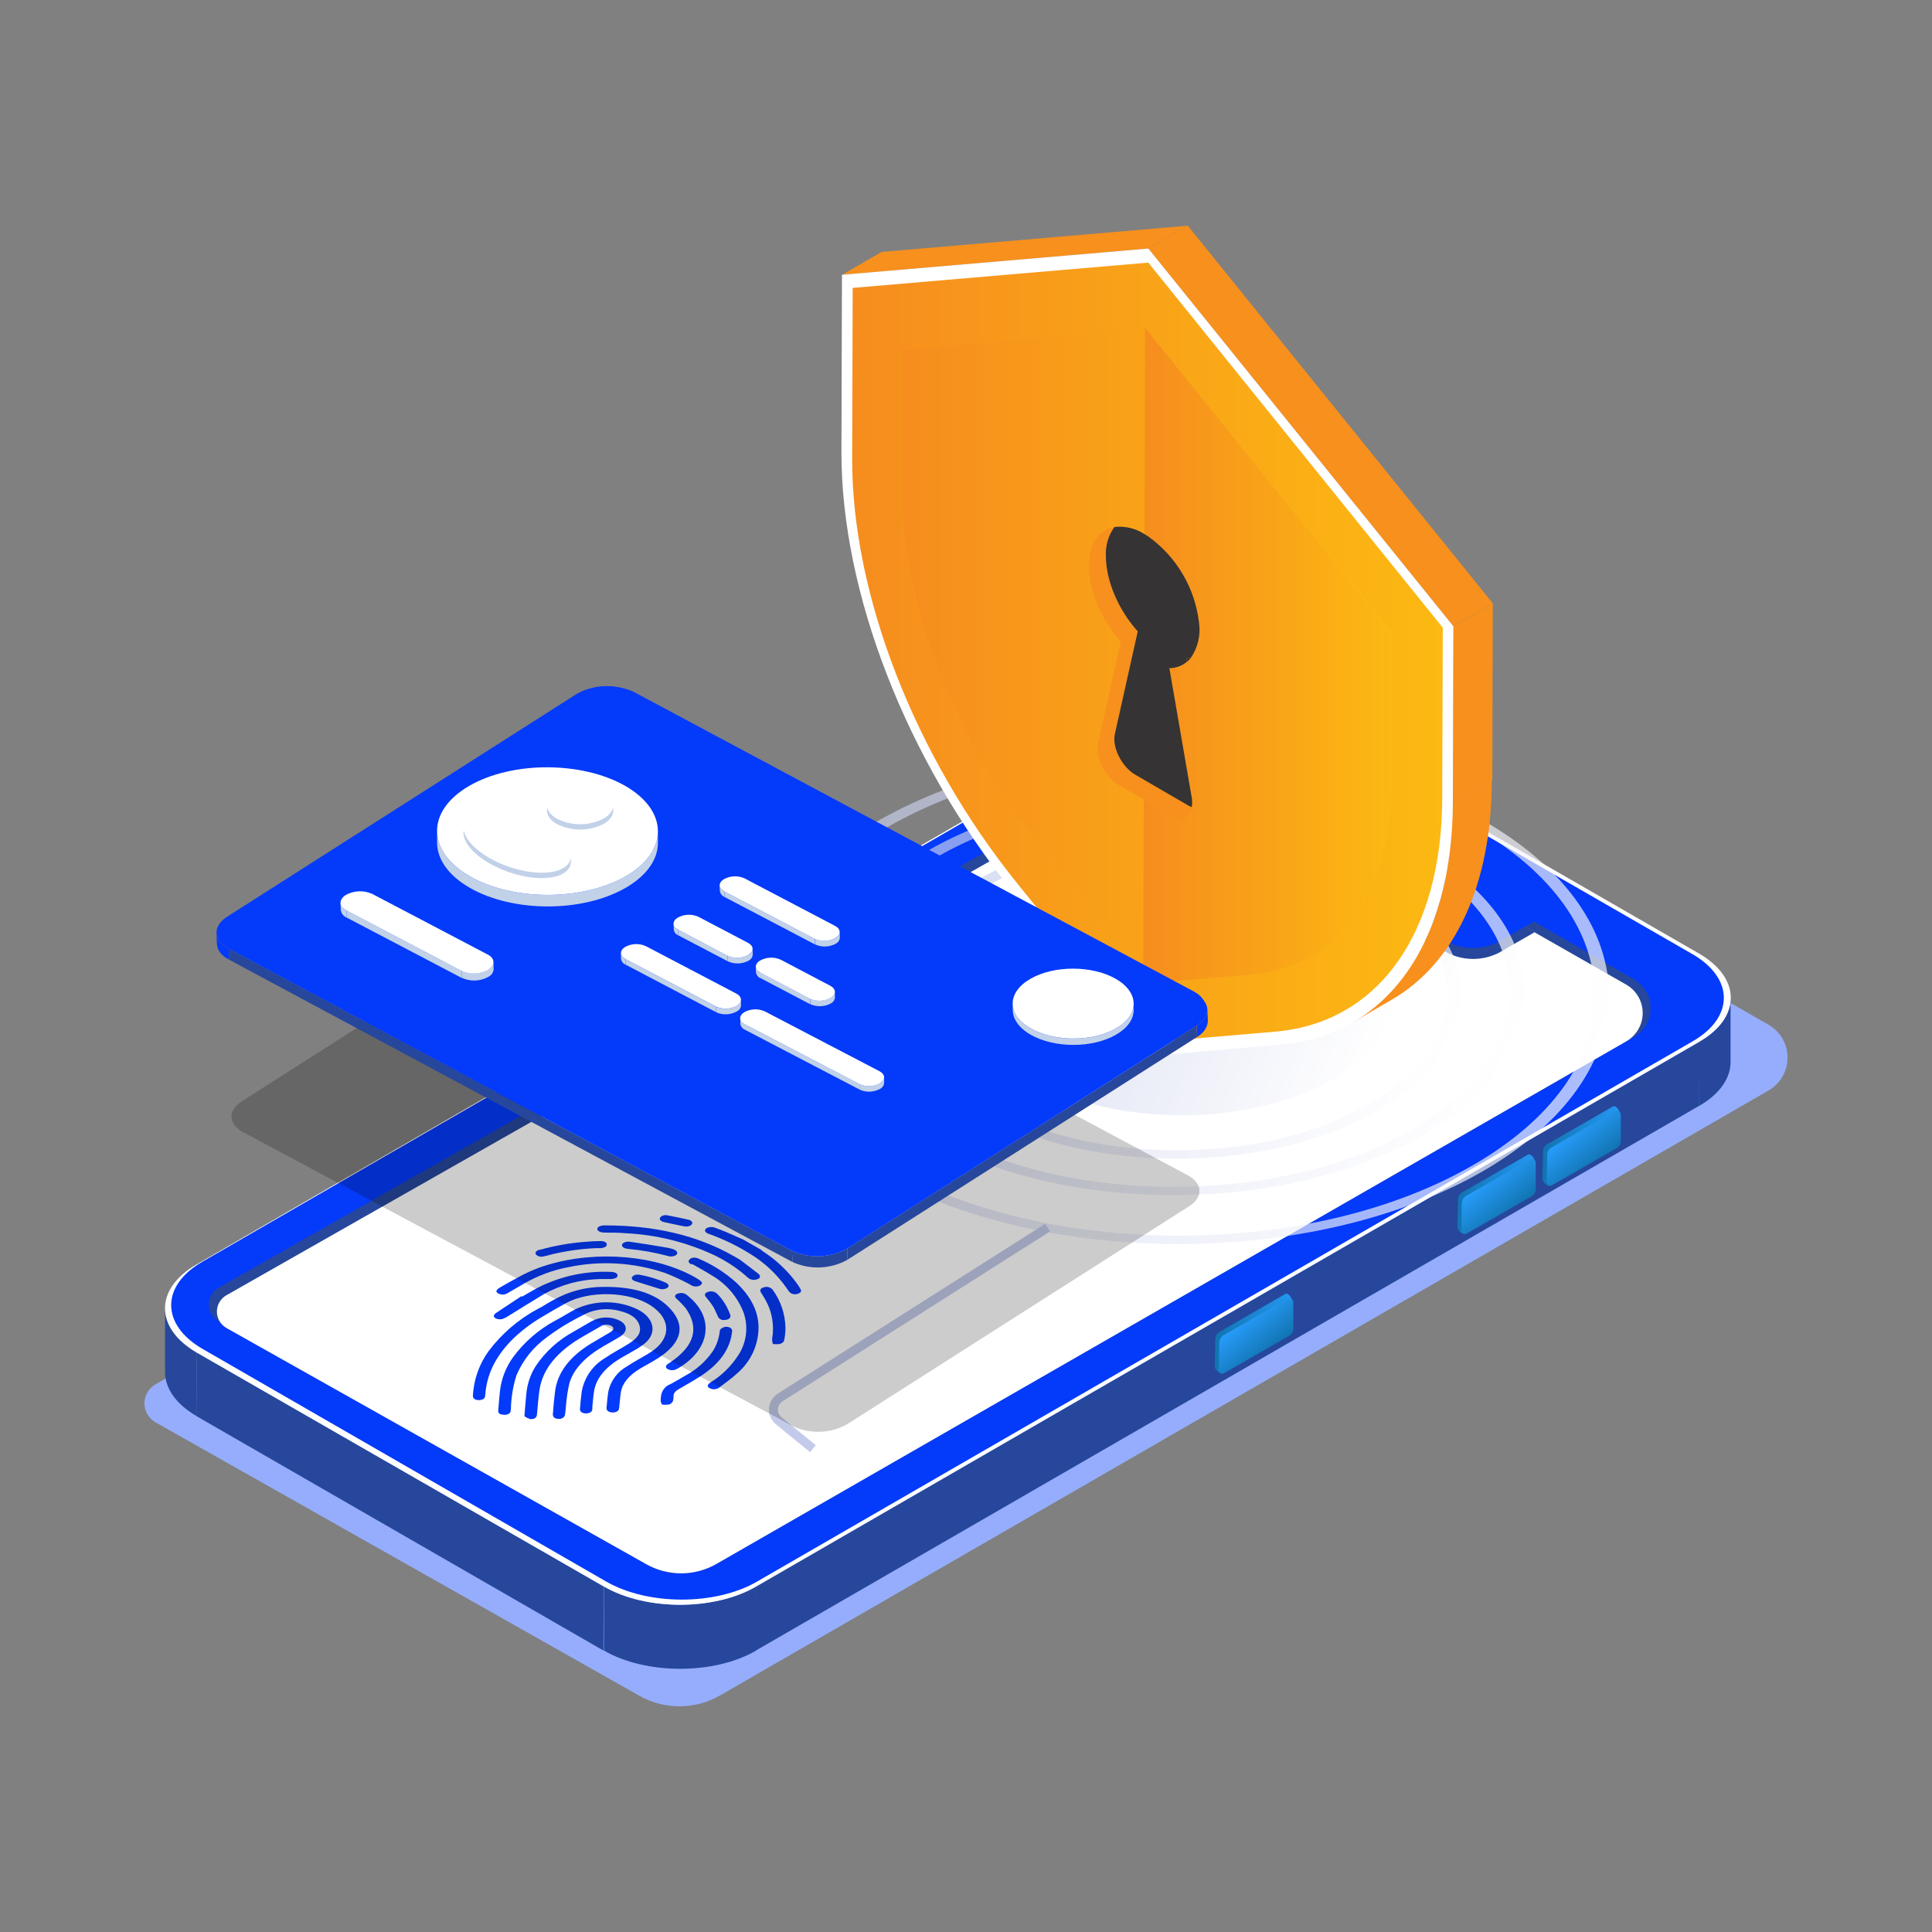 <svg viewBox="0 0 428 428" fill="none" xmlns="http://www.w3.org/2000/svg" id="svg1737825846_42877">
    <rect x="0" y="0" width="428" height="428" fill="#808080" stroke="none"/>
    <path
        d="M34.399 315.062L141.635 375.661C144.38 377.215 147.485 378.021 150.638 378C153.792 377.978 156.886 377.131 159.61 375.541L391.712 241.623C393.005 240.897 394.083 239.842 394.836 238.564C395.589 237.287 395.991 235.832 396 234.349C396.009 232.866 395.625 231.406 394.888 230.119C394.151 228.832 393.086 227.764 391.802 227.022L293.877 170.878C290.576 168.992 286.84 168 283.039 168C279.238 168 275.502 168.992 272.201 170.878L34.534 306.618C33.779 307.028 33.147 307.631 32.702 308.366C32.256 309.101 32.014 309.941 32.001 310.8C31.987 311.66 32.202 312.507 32.623 313.256C33.044 314.005 33.657 314.628 34.399 315.062V315.062Z"
        fill="#95ADFC" />
    <path
        d="M383.372 235.318V221.133C383.372 224.631 381.048 228.128 376.441 230.794V244.979C381.048 242.314 383.359 238.816 383.372 235.318Z"
        fill="#26479C" />
    <path
        d="M36.558 289.732V303.917C36.558 307.467 38.882 311.016 43.581 313.721V299.535C38.882 296.831 36.545 293.281 36.558 289.732Z"
        fill="#26479C" />
    <path d="M167.452 351.492L167.4 365.677L376.441 244.966L376.493 230.794L167.452 351.492Z" fill="#26479C" />
    <path d="M43.581 299.536L43.528 313.721L133.684 365.651L133.737 351.466L43.581 299.536Z" fill="#26479C" />
    <path
        d="M133.788 351.466V365.651C143.134 371.034 158.223 371.047 167.517 365.651V351.466C158.171 356.861 143.069 356.861 133.788 351.466Z"
        fill="#26479C" />
    <path
        d="M133.788 351.466C143.121 356.849 158.223 356.862 167.504 351.466L376.493 230.742C385.774 225.372 385.734 216.66 376.389 211.239L279.341 155.33C270.008 149.96 261.811 153.912 252.517 159.23L43.489 280.149C34.208 285.506 34.247 294.218 43.58 299.653L133.788 351.466Z"
        fill="#FEFEFE" />
    <path
        d="M134.285 350.361C143.552 355.692 158.524 355.705 167.726 350.361L375.018 230.664C384.221 225.346 384.155 216.7 374.927 211.369L278.675 155.941C269.421 150.597 261.289 154.524 252.074 159.842L44.794 279.538C35.579 284.856 35.657 293.503 44.886 298.834L134.285 350.361Z"
        fill="#043AFA" />
    <path
        d="M48.41 292.709L142.926 346.46C145.328 347.837 148.051 348.562 150.823 348.562C153.594 348.562 156.318 347.837 158.72 346.46L361.953 229.766C363.083 229.114 364.021 228.177 364.673 227.05C365.325 225.923 365.668 224.644 365.668 223.343C365.668 222.042 365.325 220.764 364.673 219.637C364.021 218.51 363.083 217.573 361.953 216.92L275.66 167.032C272.763 165.353 269.474 164.462 266.123 164.448C262.771 164.434 259.475 165.298 256.564 166.954L48.41 285.272C47.751 285.646 47.202 286.187 46.821 286.84C46.439 287.493 46.239 288.235 46.239 288.991C46.239 289.746 46.439 290.489 46.821 291.142C47.202 291.795 47.751 292.336 48.41 292.709V292.709Z"
        fill="#26479C" />
    <path
        d="M50.132 294.179L143.186 346.525C145.568 347.867 148.262 348.563 150.999 348.545C153.736 348.526 156.42 347.794 158.784 346.421L360.189 230.742C361.311 230.115 362.247 229.203 362.9 228.1C363.554 226.996 363.903 225.74 363.911 224.458C363.918 223.177 363.586 221.916 362.946 220.805C362.306 219.693 361.382 218.77 360.268 218.13L275.294 169.632C272.429 168.003 269.188 167.146 265.889 167.146C262.591 167.146 259.349 168.003 256.485 169.632L50.25 286.885C49.594 287.239 49.046 287.76 48.659 288.395C48.273 289.029 48.063 289.755 48.051 290.497C48.039 291.24 48.226 291.972 48.591 292.619C48.957 293.266 49.489 293.804 50.132 294.179V294.179Z"
        fill="white" />
    <path
        d="M323.956 264.131L338.484 255.797C339.058 255.459 339.958 256.538 339.958 257.214L339.841 262.415C339.846 262.733 339.765 263.047 339.606 263.324C339.448 263.601 339.218 263.83 338.94 263.988L324.478 273.284C323.956 273.583 322.846 272.478 322.859 271.88L322.99 265.769C322.996 265.437 323.088 265.111 323.257 264.824C323.426 264.537 323.667 264.298 323.956 264.131Z"
        fill="url(#svg1737825846_42877_paint0_linear_24_3359)" />
    <path
        d="M324.869 264.885L338.914 256.824C339.047 256.749 339.197 256.71 339.35 256.711C339.502 256.712 339.652 256.752 339.784 256.828C339.916 256.905 340.025 257.014 340.102 257.145C340.178 257.277 340.219 257.426 340.22 257.578V263.442C340.224 263.76 340.143 264.074 339.985 264.351C339.826 264.628 339.597 264.857 339.319 265.015L324.869 273.31C324.752 273.377 324.618 273.411 324.483 273.409C324.348 273.408 324.215 273.371 324.099 273.303C323.983 273.234 323.886 273.136 323.82 273.019C323.754 272.902 323.719 272.769 323.721 272.634L323.851 266.523C323.861 266.185 323.961 265.856 324.14 265.568C324.318 265.281 324.57 265.045 324.869 264.885Z"
        fill="url(#svg1737825846_42877_paint1_linear_24_3359)" />
    <path
        d="M342.791 253.456L357.306 245.122C357.893 244.784 358.794 245.876 358.794 246.539L358.676 251.74C358.681 252.058 358.6 252.372 358.442 252.649C358.283 252.926 358.053 253.155 357.776 253.313L343.313 262.623C342.791 262.909 341.682 261.804 341.695 261.205L341.825 255.094C341.831 254.762 341.924 254.436 342.093 254.149C342.262 253.862 342.502 253.624 342.791 253.456V253.456Z"
        fill="url(#svg1737825846_42877_paint2_linear_24_3359)" />
    <path
        d="M343.704 254.21L357.749 246.149C357.882 246.074 358.032 246.035 358.185 246.036C358.337 246.037 358.487 246.077 358.619 246.154C358.751 246.23 358.86 246.339 358.937 246.471C359.013 246.602 359.054 246.751 359.054 246.903V252.767C359.059 253.086 358.978 253.399 358.82 253.676C358.661 253.953 358.431 254.182 358.154 254.34L343.704 262.636C343.589 262.684 343.463 262.704 343.337 262.694C343.212 262.683 343.091 262.642 342.986 262.574C342.88 262.506 342.793 262.413 342.732 262.304C342.67 262.194 342.637 262.072 342.634 261.947L342.765 255.836C342.77 255.508 342.859 255.186 343.024 254.902C343.188 254.618 343.422 254.38 343.704 254.21Z"
        fill="url(#svg1737825846_42877_paint3_linear_24_3359)" />
    <path
        d="M270.191 295.037L284.719 286.651C285.306 286.312 286.194 287.405 286.194 288.081L286.076 293.282C286.081 293.6 286 293.914 285.842 294.191C285.683 294.467 285.453 294.697 285.176 294.855L270.713 304.164C270.204 304.45 269.095 303.345 269.095 302.76L269.225 296.636C269.238 296.31 269.333 295.993 269.502 295.713C269.671 295.433 269.908 295.201 270.191 295.037V295.037Z"
        fill="url(#svg1737825846_42877_paint4_linear_24_3359)" />
    <path
        d="M271.118 295.752L285.202 287.73C285.335 287.655 285.485 287.616 285.637 287.617C285.79 287.618 285.94 287.658 286.072 287.734C286.203 287.811 286.313 287.92 286.39 288.051C286.466 288.183 286.507 288.332 286.507 288.484V294.348C286.509 294.667 286.426 294.982 286.265 295.258C286.105 295.535 285.873 295.764 285.594 295.921L271.144 304.216C271.027 304.284 270.895 304.319 270.76 304.318C270.625 304.317 270.493 304.28 270.377 304.211C270.261 304.142 270.166 304.043 270.101 303.925C270.036 303.807 270.004 303.675 270.008 303.54L270.126 297.429C270.127 297.087 270.219 296.751 270.393 296.456C270.568 296.162 270.818 295.918 271.118 295.752V295.752Z"
        fill="url(#svg1737825846_42877_paint5_linear_24_3359)" />
    <path
        d="M276.757 179.15C273.611 180.957 273.598 183.882 276.757 185.651L320.68 211.083C322.437 211.973 324.38 212.437 326.351 212.437C328.322 212.437 330.266 211.973 332.023 211.083L339.985 206.506L284.758 174.534L276.757 179.15Z"
        fill="#26479C" />
    <path
        d="M276.756 176.666C273.611 178.473 273.598 181.399 276.756 183.167L320.64 208.638C322.397 209.529 324.34 209.993 326.312 209.993C328.283 209.993 330.226 209.529 331.983 208.638L339.945 204.062L284.719 172.089L276.756 176.666Z"
        fill="#043AFA" />
    <path
        d="M308.919 193.959C309.152 194.075 309.409 194.135 309.67 194.135C309.93 194.135 310.187 194.075 310.42 193.959C310.825 193.712 310.825 193.335 310.42 193.088L297.55 185.677C297.319 185.555 297.061 185.491 296.799 185.491C296.538 185.491 296.28 185.555 296.049 185.677C295.96 185.708 295.883 185.766 295.828 185.843C295.774 185.92 295.744 186.012 295.744 186.106C295.744 186.2 295.774 186.292 295.828 186.368C295.883 186.445 295.96 186.503 296.049 186.535L308.919 193.959Z"
        fill="#383838" />
    <path
        d="M321.372 202.63C319.592 202.624 318.151 201.787 318.155 200.76C318.158 199.733 319.605 198.906 321.385 198.912C323.166 198.918 324.606 199.755 324.603 200.782C324.599 201.809 323.153 202.637 321.372 202.63Z"
        fill="#383838" />
    <path
        d="M321.492 202.02C320.252 202.015 319.249 201.43 319.251 200.712C319.254 199.994 320.261 199.415 321.501 199.419C322.741 199.424 323.744 200.009 323.742 200.727C323.739 201.445 322.732 202.024 321.492 202.02Z"
        fill="#3D4198" />
    <g opacity="0.67">
        <path
            d="M216.727 194.843C192.123 208.989 191.927 231.925 216.44 246.071C240.954 260.217 280.634 260.23 305.2 246.071C329.765 231.912 329.935 208.989 305.487 194.843C281.039 180.697 241.319 180.697 216.727 194.843ZM260.781 254.834C244.869 254.834 229.924 251.259 218.711 244.771C207.499 238.283 201.338 229.649 201.39 220.457C201.443 211.264 207.695 202.644 218.986 196.156C230.276 189.668 245.261 186.079 261.172 186.079C277.084 186.079 292.029 189.655 303.242 196.156C314.454 202.657 320.615 211.238 320.563 220.457C320.511 229.675 314.258 238.283 302.968 244.771C291.677 251.259 276.692 254.834 260.781 254.834"
            fill="url(#svg1737825846_42877_paint6_linear_24_3359)" />
        <path
            d="M205.58 188.42C175.206 205.882 175.036 234.2 205.215 251.662C235.393 269.124 284.458 269.137 314.859 251.662C345.259 234.187 345.389 205.882 315.211 188.42C285.033 170.958 235.993 170.932 205.58 188.42ZM259.958 262.922C240.118 262.922 221.478 258.462 207.486 250.362C193.493 242.261 185.831 231.496 185.896 220.041C185.962 208.586 193.728 197.82 207.825 189.72C221.922 181.62 240.601 177.173 260.441 177.173C280.282 177.173 298.934 181.633 312.914 189.733C326.893 197.833 334.581 208.586 334.516 220.041C334.451 231.496 326.684 242.261 312.574 250.362C298.464 258.462 279.812 262.922 259.958 262.922"
            fill="url(#svg1737825846_42877_paint7_linear_24_3359)" />
        <path
            d="M214.155 219.56C214.155 204.372 235.492 192.06 261.811 192.06C288.131 192.06 309.467 204.372 309.467 219.56C309.467 234.747 288.131 247.059 261.811 247.059C235.492 247.059 214.155 234.747 214.155 219.56Z"
            fill="url(#svg1737825846_42877_paint8_linear_24_3359)" />
        <path
            d="M194.381 181.919C157.128 203.346 156.932 238.088 193.95 259.515C230.968 280.942 291.181 280.942 328.394 259.515C365.608 238.088 365.856 203.346 328.838 181.919C291.82 160.491 231.686 160.53 194.381 181.919ZM261.107 273.726C236.568 273.726 213.516 268.213 196.221 258.202C178.926 248.19 169.437 234.876 169.515 220.717C169.593 206.558 179.226 193.231 196.639 183.219C214.051 173.207 237.168 167.694 261.707 167.694C286.247 167.694 309.298 173.207 326.606 183.219C343.914 193.231 353.39 206.545 353.299 220.717C353.208 234.889 343.588 248.19 326.175 258.202C308.763 268.213 285.711 273.739 261.107 273.726"
            fill="url(#svg1737825846_42877_paint9_linear_24_3359)" />
    </g>
    <path
        d="M299.56 226.542L308.292 221.484C322.285 213.384 330.482 196.078 330.482 172.791L321.737 177.849C321.75 201.149 313.618 218.455 299.56 226.542Z"
        fill="#F7901D" />
    <path d="M254.383 55.058L263.129 50L195.306 55.812L186.574 60.87L254.383 55.058Z" fill="#F7901D" />
    <path d="M321.854 177.849L330.599 172.791L330.704 133.668L321.958 138.726L321.854 177.849Z" fill="#F7901D" />
    <path d="M321.958 138.726L330.704 133.668L263.129 50L254.384 55.058L321.958 138.726Z" fill="#F7901D" />
    <path
        d="M254.397 55.058L186.522 60.87L186.405 99.993C186.327 131.198 200.763 168.293 224.258 197.443L253.875 234.018L283.531 231.418C307.157 229.441 321.75 209.015 321.854 177.849L321.972 138.739L254.397 55.058Z"
        fill="white" />
    <path
        d="M254.383 58.178L188.897 63.782L188.78 101.566C188.702 131.653 202.642 167.526 225.328 195.675L253.874 230.989L282.499 228.544C305.316 226.594 319.426 206.844 319.504 176.757L319.622 139.051L254.383 58.178Z"
        fill="url(#svg1737825846_42877_paint10_linear_24_3359)" />
    <path
        d="M254.357 72.897L200.018 77.551L199.927 108.886C199.862 133.85 211.426 163.625 230.288 186.977L253.953 216.27L277.709 214.242C296.635 212.617 308.344 196.247 308.409 171.335L308.5 139.987L254.357 72.897Z"
        fill="url(#svg1737825846_42877_paint11_linear_24_3359)" />
    <path
        d="M253.666 72.624L253.261 217.909L277.37 215.854C296.544 214.216 308.409 197.651 308.475 172.31L308.566 140.559L253.666 72.624Z"
        fill="url(#svg1737825846_42877_paint12_linear_24_3359)" />
    <path
        d="M263.821 145.747C263.574 146.05 263.298 146.328 262.998 146.579L262.868 145.838C263.188 145.834 263.506 145.804 263.821 145.747Z"
        fill="#353334" />
    <path
        d="M248.301 142.107C244.124 137.478 241.226 130.964 241.253 125.321C241.253 120.393 243.511 117.351 246.891 116.792C245.555 118.636 244.883 120.877 244.986 123.15C244.986 128.78 247.857 135.294 252.047 139.922L246.996 162.572C246.343 165.51 248.536 169.918 251.499 171.673L263.247 178.46C263.513 178.614 263.793 178.745 264.082 178.85C263.717 181.1 261.85 181.984 259.5 180.645L247.753 173.858C244.79 172.154 242.597 167.734 243.25 164.756L248.301 142.107Z"
        fill="#F7901D" />
    <path
        d="M251.498 171.621C248.535 169.918 246.277 165.51 246.995 162.52L252.047 139.87C247.857 135.242 244.972 128.728 244.985 123.098C244.883 120.825 245.554 118.584 246.891 116.74C249.217 116.491 251.558 117.046 253.522 118.313C253.809 118.482 254.096 118.651 254.383 118.846C257.486 121.077 260.087 123.928 262.022 127.217C263.957 130.505 265.183 134.159 265.622 137.946C266.021 140.683 265.369 143.469 263.794 145.747C263.48 145.804 263.161 145.834 262.841 145.838L262.972 146.579C261.879 147.507 260.492 148.018 259.056 148.023L264.016 176.731C264.127 177.416 264.127 178.114 264.016 178.798C263.727 178.693 263.447 178.562 263.181 178.408L251.498 171.621Z"
        fill="#353334" />
    <path
        d="M143.826 304.58L143.617 304.697C142.89 305.084 142.253 305.618 141.747 306.265C141.242 306.912 140.878 307.659 140.68 308.455C140.497 309.534 140.419 310.626 140.328 311.718C140.328 312.278 140.798 312.629 141.633 312.655C141.993 312.689 142.355 312.621 142.677 312.46C142.802 312.391 142.908 312.294 142.987 312.176C143.067 312.059 143.117 311.924 143.134 311.783C143.212 311.094 143.304 310.405 143.33 309.716C143.366 308.849 143.633 308.006 144.103 307.275C144.573 306.544 145.23 305.951 146.006 305.556C146.593 305.191 146.528 304.723 146.006 304.437C145.69 304.284 145.342 304.211 144.991 304.225C144.64 304.238 144.298 304.338 143.996 304.515L143.826 304.58Z"
        fill="white" />
    <path
        d="M106.456 293.854C106.369 293.912 106.286 293.977 106.208 294.049C105.216 295.128 104.251 296.207 103.363 297.299C103.167 297.546 103.363 297.884 103.363 298.04C103.677 298.244 104.038 298.367 104.412 298.396C104.786 298.426 105.161 298.362 105.504 298.209C105.593 298.164 105.672 298.102 105.739 298.027C106.744 296.948 107.71 295.843 108.636 294.738C108.989 294.322 108.636 293.919 107.997 293.724C107.484 293.579 106.937 293.625 106.456 293.854V293.854Z"
        fill="white" />
    <path
        d="M146.62 269.397C146.52 269.455 146.428 269.524 146.346 269.605C146.033 269.943 146.124 270.255 146.594 270.567C146.738 270.629 146.886 270.681 147.038 270.723C148.539 271.048 150.04 271.373 151.554 271.672C152.025 271.777 152.519 271.718 152.951 271.503C153.076 271.433 153.183 271.335 153.264 271.217C153.525 270.853 153.264 270.385 152.559 270.216C151.032 269.865 149.466 269.54 147.899 269.241C147.468 269.135 147.013 269.191 146.62 269.397V269.397Z"
        fill="#043AFA" />
    <path
        d="M119.065 277.016C118.595 277.341 118.477 277.679 118.83 278.017C119.048 278.193 119.305 278.314 119.58 278.37C119.855 278.427 120.139 278.417 120.409 278.342C121.062 278.212 121.715 278.017 122.315 277.861C125.591 277.082 128.935 276.625 132.3 276.496H133.201C133.497 276.47 133.786 276.386 134.05 276.249C134.164 276.201 134.26 276.119 134.325 276.014C134.391 275.909 134.422 275.787 134.415 275.664C134.415 275.235 133.841 274.91 133.044 274.936C131.909 274.936 130.773 275.014 129.651 275.105C126.299 275.357 122.981 275.936 119.744 276.834C119.43 276.86 119.261 276.951 119.065 277.016Z"
        fill="#043AFA" />
    <path
        d="M138.175 275.3C138.008 275.385 137.878 275.529 137.81 275.703C137.666 276.171 138.175 276.561 139.115 276.665C142.082 276.936 145.021 277.458 147.899 278.225C148.176 278.325 148.47 278.369 148.764 278.353C149.057 278.337 149.345 278.263 149.609 278.134C149.684 278.094 149.754 278.046 149.818 277.991C150.171 277.692 150.118 277.276 149.531 276.925C148.944 276.574 147.899 276.418 146.92 276.249C144.519 275.833 142.078 275.456 139.65 275.105C139.15 275.014 138.634 275.083 138.175 275.3V275.3Z"
        fill="#043AFA" />
    <path
        d="M132.732 271.698C132.64 271.752 132.557 271.817 132.484 271.893C131.988 272.452 132.666 273.024 133.893 273.063C135.486 273.063 137.104 273.063 138.71 273.206C145.495 273.543 152.147 275.204 158.289 278.095C160.964 279.378 163.443 281.032 165.651 283.01C165.865 283.214 166.124 283.365 166.408 283.45C166.691 283.536 166.991 283.555 167.282 283.504C167.534 283.486 167.778 283.415 168 283.296C168.457 283.036 168.509 282.594 168 282.178C166.695 281.164 165.39 280.162 164.084 279.187C163.575 278.81 162.923 278.498 162.348 278.16C154.517 273.726 145.106 271.464 134.076 271.464C133.616 271.435 133.155 271.515 132.732 271.698Z"
        fill="#043AFA" />
    <path
        d="M140.394 282.568C140.268 282.642 140.158 282.739 140.068 282.854C139.807 283.231 140.068 283.634 140.707 283.829C142.496 284.401 144.297 284.947 146.085 285.506C146.348 285.592 146.625 285.624 146.901 285.602C147.177 285.579 147.445 285.503 147.691 285.376C147.752 285.349 147.809 285.314 147.86 285.272C148.265 284.947 148.187 284.544 147.547 284.18C145.672 283.354 143.705 282.756 141.686 282.399C141.249 282.308 140.793 282.367 140.394 282.568V282.568Z"
        fill="#043AFA" />
    <path
        d="M112.617 284.154L110.672 285.272C110.434 285.396 110.224 285.569 110.059 285.779C109.85 286.143 110.059 286.455 110.62 286.65C110.9 286.762 111.201 286.809 111.501 286.789C111.802 286.768 112.094 286.681 112.356 286.533L113.661 285.766L115.763 284.557L116.298 284.232C119.277 282.548 122.514 281.362 125.879 280.722C133.035 279.214 140.468 279.663 147.39 282.022C149.136 282.71 150.844 283.491 152.506 284.362C152.781 284.492 152.989 284.674 153.277 284.804C153.549 284.935 153.848 285.004 154.151 285.004C154.454 285.004 154.753 284.935 155.026 284.804C155.574 284.492 155.652 284.154 155.261 283.816C154.923 283.547 154.565 283.303 154.19 283.088C145.562 278.108 132.392 276.925 121.48 280.162C119.054 280.875 116.719 281.866 114.523 283.114L112.617 284.154Z"
        fill="#043AFA" />
    <path
        d="M156.605 272.036C156.535 272.077 156.469 272.125 156.41 272.179C155.966 272.556 156.175 273.037 156.971 273.324C160.107 274.442 163.117 275.885 165.951 277.627C169.286 279.62 172.153 282.302 174.357 285.493C174.524 285.771 174.716 286.032 174.932 286.274C175.156 286.475 175.429 286.615 175.724 286.682C176.019 286.748 176.326 286.737 176.615 286.651C176.779 286.61 176.937 286.549 177.085 286.469C177.412 286.274 177.568 286.001 177.412 285.701C177.133 285.184 176.814 284.688 176.459 284.219C174.417 281.435 171.877 279.051 168.967 277.185C168.823 277.078 168.688 276.961 168.562 276.834L164.646 274.598C163.341 274.039 162.114 273.467 160.822 272.92C160.051 272.595 159.242 272.283 158.42 271.984C158.13 271.867 157.819 271.812 157.507 271.821C157.195 271.83 156.888 271.903 156.605 272.036V272.036Z"
        fill="#043AFA" />
    <path
        d="M115.515 287.132C113.636 288.367 111.743 289.615 109.889 290.863C109.224 291.318 109.263 291.825 109.889 292.098C110.215 292.237 110.571 292.293 110.924 292.262C111.277 292.23 111.617 292.111 111.913 291.916H112.004C114.693 290.252 117.356 288.575 120.084 286.936L120.514 286.676C124.336 284.573 128.615 283.431 132.98 283.348C133.724 283.348 134.481 283.348 135.225 283.348C135.653 283.359 136.078 283.27 136.465 283.088C136.565 283.04 136.65 282.967 136.712 282.875C136.773 282.784 136.81 282.678 136.817 282.568C136.817 282.087 136.23 281.775 135.225 281.762C129.486 281.519 123.785 282.807 118.713 285.493L117.473 286.195L115.633 287.262L115.515 287.132Z"
        fill="#043AFA" />
    <path
        d="M156.5 286.351C156.031 286.638 156.109 287.002 156.409 287.366C156.962 288.006 157.477 288.679 157.949 289.381C158.419 290.161 158.72 290.98 159.098 291.773C159.248 292.012 159.466 292.2 159.724 292.314C159.982 292.427 160.269 292.461 160.547 292.41C160.847 292.41 161.142 292.339 161.408 292.202C161.505 292.15 161.59 292.077 161.658 291.99C161.725 291.903 161.774 291.802 161.8 291.695C161.825 291.588 161.825 291.477 161.8 291.37C161.191 289.567 160.178 287.927 158.837 286.573C158.52 286.297 158.124 286.127 157.704 286.087C157.285 286.047 156.864 286.14 156.5 286.351V286.351Z"
        fill="#043AFA" />
    <path
        d="M168.797 285.35C168.709 285.393 168.631 285.455 168.571 285.531C168.511 285.608 168.469 285.698 168.448 285.793C168.428 285.889 168.43 285.988 168.455 286.082C168.479 286.177 168.525 286.264 168.588 286.339C168.901 286.859 169.241 287.366 169.528 287.886C171.042 290.528 171.578 293.615 171.042 296.61C171.043 296.994 171.1 297.375 171.212 297.741C171.732 297.803 172.258 297.803 172.778 297.741C172.906 297.698 173.028 297.642 173.144 297.572C173.418 297.416 173.653 297.208 173.692 297.013C173.9 296.07 174.005 295.106 174.005 294.14C173.944 291.126 172.965 288.201 171.199 285.754V285.754C170.981 285.478 170.686 285.274 170.351 285.168C170.016 285.061 169.657 285.057 169.319 285.155C169.137 285.195 168.961 285.261 168.797 285.35Z"
        fill="#043AFA" />
    <path
        d="M149.936 286.651C149.505 286.898 149.413 287.249 149.753 287.6C150.507 288.27 151.213 288.991 151.867 289.758C154.974 294.114 153.891 298.118 148.604 301.72C148.356 301.902 148.082 302.058 147.847 302.24C147.744 302.295 147.659 302.38 147.605 302.483C147.55 302.586 147.527 302.703 147.54 302.819C147.553 302.935 147.6 303.045 147.675 303.134C147.751 303.223 147.852 303.288 147.965 303.319C148.256 303.467 148.578 303.543 148.904 303.543C149.231 303.543 149.553 303.467 149.844 303.319L150.131 303.163L150.51 302.955C157.363 298.782 158.276 291.942 152.585 287.236C152.376 287.067 152.194 286.885 151.959 286.729C151.69 286.568 151.387 286.472 151.075 286.447C150.762 286.422 150.448 286.47 150.157 286.586L149.936 286.651Z"
        fill="#043AFA" />
    <path
        d="M153.095 278.745C152.957 278.816 152.836 278.913 152.737 279.032C152.638 279.15 152.565 279.287 152.52 279.434C152.52 279.642 152.86 279.876 153.055 280.098L153.29 279.994C154.739 280.826 156.24 281.632 157.611 282.503C160.898 284.377 163.427 287.333 164.764 290.863C165.294 292.441 165.452 294.119 165.225 295.767C164.999 297.416 164.394 298.99 163.459 300.368C161.91 302.723 159.866 304.715 157.467 306.206C157.235 306.334 157.035 306.511 156.88 306.726C156.658 307.103 156.88 307.428 157.441 307.636C157.709 307.737 157.994 307.781 158.28 307.765C158.565 307.749 158.844 307.674 159.099 307.545L159.242 307.454C160.639 306.388 162.114 305.361 163.315 304.229C164.785 302.98 165.968 301.429 166.783 299.684C167.598 297.939 168.027 296.039 168.04 294.114C168.04 290.486 166.304 287.106 162.976 284.024C160.536 281.851 157.753 280.094 154.739 278.823C154.494 278.695 154.224 278.62 153.948 278.602C153.671 278.584 153.394 278.624 153.134 278.719L153.095 278.745Z"
        fill="#043AFA" />
    <path
        d="M159.895 294.244C159.775 294.303 159.671 294.391 159.594 294.5C159.516 294.609 159.467 294.735 159.451 294.868C159.296 296.454 158.768 297.982 157.911 299.328C156.359 301.582 154.286 303.432 151.867 304.724L150.001 305.803L148.434 306.687H148.369C147.867 306.905 147.428 307.246 147.092 307.677C146.757 308.109 146.536 308.618 146.45 309.157C146.394 309.554 146.363 309.953 146.359 310.353C146.419 310.635 146.52 310.907 146.659 311.16C147.145 311.222 147.636 311.222 148.121 311.16C148.263 311.122 148.4 311.066 148.526 310.991C148.738 310.876 148.914 310.705 149.035 310.496C149.176 310.101 149.234 309.68 149.205 309.261C149.205 308.65 149.622 308.156 150.379 307.727L151.28 307.207C152.507 306.505 153.734 305.79 154.922 305.049C159.49 302.162 161.827 298.743 162.192 294.868C162.192 294.322 161.735 293.958 160.887 293.919C160.533 293.936 160.19 294.049 159.895 294.244V294.244Z"
        fill="#043AFA" />
    <path
        d="M119.157 289.953C114.875 292.251 111.147 295.45 108.231 299.328C106.148 302.222 104.942 305.652 104.759 309.209C104.759 309.807 105.242 310.158 106.065 310.171C106.394 310.179 106.721 310.108 107.017 309.963C107.149 309.889 107.261 309.784 107.343 309.658C107.425 309.531 107.475 309.386 107.487 309.235C107.615 306.982 108.177 304.775 109.145 302.734C111.172 298.565 114.788 294.916 119.992 291.786C120.853 291.266 121.741 290.759 122.602 290.252C123.464 289.745 124.391 289.238 125.291 288.731C130.512 285.87 139.193 286.053 144.022 289.121C148.852 292.189 148.839 296.792 143.657 299.861C142.09 300.784 140.446 301.681 138.958 302.656C137.891 303.24 136.963 304.046 136.237 305.02C135.512 305.994 135.006 307.113 134.755 308.299C134.572 309.495 134.481 310.691 134.363 311.901C134.363 312.499 134.794 312.863 135.668 312.902C136.016 312.923 136.363 312.851 136.673 312.694C136.809 312.619 136.924 312.513 137.008 312.384C137.092 312.254 137.143 312.106 137.156 311.953C137.3 310.795 137.352 309.625 137.535 308.455C137.861 306.453 139.271 304.736 141.699 303.254L142.195 302.955L143.304 302.331L144.296 301.772C145.131 301.301 145.941 300.789 146.724 300.238C151.019 297.104 151.749 293.646 148.643 290.109C145.536 286.573 140.498 285.025 133.815 285.09C129.942 285.055 126.126 286.028 122.746 287.912L121.375 288.679L120.07 289.472L119.157 289.953Z"
        fill="#043AFA" />
    <path
        d="M122.916 292.605C119.273 294.581 116.113 297.333 113.662 300.667C112.032 302.921 111.024 305.562 110.738 308.325C110.607 309.625 110.49 311.016 110.386 312.356C110.353 312.497 110.353 312.643 110.386 312.785C110.503 313.188 110.947 313.409 111.691 313.422C112.035 313.448 112.379 313.376 112.683 313.214C112.854 313.12 112.991 312.974 113.074 312.798C113.135 312.581 113.17 312.359 113.179 312.135C113.235 309.62 113.644 307.125 114.393 304.723C115.82 301.324 118.165 298.385 121.167 296.233C122.773 295.021 124.456 293.913 126.206 292.917C127.367 292.254 128.581 291.617 129.834 290.993C132.144 289.95 134.747 289.738 137.196 290.395C139.807 290.993 141.295 292.15 141.699 293.75C142.104 295.349 141.125 296.506 139.324 297.65C137.522 298.794 135.708 299.692 134.103 300.81C132.748 301.597 131.58 302.667 130.678 303.947C129.777 305.226 129.164 306.684 128.881 308.221C128.699 309.521 128.581 310.821 128.477 312.2C128.477 312.72 128.96 313.084 129.717 313.11C130.073 313.132 130.429 313.06 130.748 312.902C130.867 312.837 130.97 312.748 131.051 312.641C131.132 312.533 131.189 312.409 131.218 312.278C131.218 312.083 131.218 311.887 131.218 311.705C131.335 310.574 131.414 309.456 131.583 308.338C132.014 305.308 134.194 302.76 137.953 300.615L139.05 299.991L140.068 299.406C140.981 298.92 141.853 298.364 142.678 297.741C145.707 295.362 144.963 291.929 141.243 290.07C139.082 289.036 136.715 288.499 134.318 288.499C131.921 288.499 129.554 289.036 127.393 290.07L126.258 290.707L124.13 291.942L122.916 292.605Z"
        fill="#043AFA" />
    <path
        d="M127.132 294.972C123.719 296.803 120.81 299.442 118.661 302.656C117.543 304.436 116.846 306.445 116.624 308.533C116.455 310.132 116.337 311.731 116.207 313.331C116.207 313.487 116.128 313.708 116.272 313.799C116.63 314.064 117.038 314.255 117.473 314.358C117.812 314.419 118.161 314.364 118.465 314.202C118.611 314.128 118.73 314.01 118.804 313.864C118.898 313.692 118.951 313.5 118.961 313.305C119.143 311.497 119.248 309.69 119.522 307.883C120.201 303.28 123.438 299.366 129.129 296.09L131.022 294.998L132.914 293.919C133.28 293.663 133.708 293.51 134.154 293.476C134.599 293.442 135.046 293.527 135.446 293.724C136.138 294.14 136.008 294.647 135.081 295.193C133.697 296.012 132.288 296.818 130.93 297.637C126.022 300.641 123.451 304.216 122.955 308.312C122.746 309.989 122.589 311.666 122.472 313.344C122.469 313.51 122.511 313.673 122.594 313.818C122.677 313.962 122.797 314.081 122.942 314.163C123.355 314.332 123.809 314.377 124.247 314.293C124.367 314.264 124.482 314.216 124.587 314.15C124.832 314.035 125.024 313.83 125.122 313.578C125.304 312.772 125.304 311.939 125.409 311.133C125.535 309.553 125.78 307.984 126.14 306.44C127.054 303.254 129.716 300.55 133.658 298.248L135.303 297.312L136.086 296.857C136.465 296.649 136.83 296.428 137.196 296.207C139.036 295.128 139.114 293.607 137.378 292.605C136.408 292.106 135.33 291.852 134.237 291.863C133.145 291.874 132.073 292.151 131.113 292.67L130.056 293.269L127.641 294.673L127.132 294.972Z"
        fill="#043AFA" />
    <path
        d="M197.304 261.322C197.852 261.049 197.865 260.555 197.304 260.23C197.019 260.071 196.7 259.981 196.374 259.967C196.047 259.953 195.722 260.017 195.425 260.152L184.982 265.613C184.865 265.65 184.763 265.722 184.691 265.82C184.618 265.919 184.579 266.037 184.579 266.159C184.579 266.281 184.618 266.4 184.691 266.498C184.763 266.596 184.865 266.669 184.982 266.705C185.271 266.862 185.591 266.951 185.919 266.964C186.248 266.978 186.575 266.916 186.875 266.783L197.304 261.322Z"
        fill="#C4CAEA" />
    <path
        d="M180.087 320.924L172.542 314.774C172.146 314.453 171.832 314.043 171.625 313.578C171.419 313.112 171.327 312.605 171.356 312.097C171.386 311.589 171.536 311.096 171.794 310.657C172.052 310.218 172.412 309.847 172.842 309.573L232.076 271.958"
        stroke="#C4CAEA" stroke-width="2" stroke-miterlimit="10" />
    <g opacity="0.2">
        <path
            d="M53.914 250.842C50.54 249.08 50.383 246.002 53.601 243.951L129.309 195.689C131.119 194.676 133.142 194.101 135.214 194.012C137.287 193.923 139.352 194.322 141.242 195.176L263.095 260.342C266.469 262.104 266.625 265.204 263.407 267.234L187.699 315.495C185.892 316.514 183.868 317.091 181.795 317.18C179.721 317.269 177.655 316.868 175.767 316.008L53.914 250.842Z"
            fill="black" />
    </g>
    <path
        d="M48.056 209.16L47.962 206.681C48.013 207.967 48.918 209.237 50.659 210.131L50.761 212.61C49.012 211.707 48.107 210.446 48.056 209.16Z"
        fill="#043AFA" />
    <path
        d="M267.477 223.625L267.579 226.112C267.579 227.381 266.845 228.668 265.215 229.716L265.112 227.237C266.726 226.197 267.477 224.894 267.477 223.625Z"
        fill="#043AFA" />
    <path d="M265.095 227.237L265.198 229.716L187.769 279.058L187.676 276.579L265.095 227.237Z" fill="#26479C" />
    <path d="M175.453 277.081L175.546 279.569L50.761 212.61L50.659 210.13L175.453 277.081Z" fill="#26479C" />
    <path
        d="M187.676 276.579L187.77 279.058C185.918 280.099 183.847 280.688 181.724 280.777C179.601 280.866 177.487 280.452 175.555 279.569L175.452 277.09C177.386 277.973 179.501 278.387 181.625 278.298C183.75 278.209 185.823 277.62 187.676 276.579V276.579Z"
        fill="#26479C" />
    <path
        d="M50.668 210.131C47.202 208.325 47.049 205.164 50.335 203.068L127.755 153.727C129.608 152.686 131.681 152.099 133.806 152.011C135.93 151.924 138.045 152.34 139.978 153.224L264.771 220.175C268.237 221.981 268.391 225.15 265.104 227.237L187.685 276.579C185.832 277.62 183.759 278.209 181.634 278.298C179.51 278.387 177.395 277.973 175.461 277.09L50.668 210.131Z"
        fill="#043AFA" />
    <path
        d="M51.572 209.909C48.158 208.12 47.979 204.977 51.248 202.898L128.284 153.812C130.124 152.776 132.183 152.188 134.294 152.098C136.405 152.008 138.508 152.417 140.43 153.292L264.387 219.595C267.801 221.384 267.981 224.528 264.72 226.606L187.684 275.701C185.843 276.735 183.784 277.321 181.673 277.412C179.563 277.502 177.461 277.094 175.538 276.221L51.572 209.909Z"
        fill="#043AFA" />
    <path
        d="M164.015 226.836V225.61C164.054 225.894 164.167 226.163 164.344 226.389C164.521 226.615 164.755 226.79 165.022 226.896L165.074 228.131C164.796 228.031 164.551 227.858 164.365 227.63C164.179 227.402 164.058 227.128 164.015 226.836V226.836Z"
        fill="#C1D1E8" />
    <path d="M190.382 240.152L190.434 241.378L165.031 228.123L164.98 226.896L190.382 240.152Z" fill="#C1D1E8" />
    <path
        d="M195.862 238.609V239.836C195.852 240.117 195.767 240.39 195.618 240.628C195.468 240.866 195.257 241.06 195.008 241.191C194.314 241.582 193.536 241.804 192.74 241.838C191.943 241.872 191.15 241.717 190.424 241.387L190.373 240.151C191.099 240.484 191.894 240.64 192.692 240.608C193.49 240.575 194.269 240.355 194.965 239.964C195.22 239.836 195.437 239.644 195.595 239.406C195.752 239.169 195.844 238.894 195.862 238.609V238.609Z"
        fill="#C1D1E8" />
    <path
        d="M164.98 226.896C163.682 226.223 163.622 225.03 164.86 224.247C165.555 223.856 166.333 223.635 167.129 223.603C167.926 223.57 168.719 223.727 169.444 224.059L194.846 237.315C196.144 237.996 196.204 239.18 194.974 239.964C194.278 240.355 193.499 240.575 192.701 240.608C191.903 240.641 191.108 240.484 190.382 240.152L164.98 226.896Z"
        fill="white" />
    <path
        d="M159.475 197.403L159.432 196.159C159.469 196.448 159.582 196.721 159.761 196.95C159.94 197.179 160.177 197.357 160.448 197.463L160.499 198.707C160.231 198.594 159.997 198.416 159.818 198.187C159.638 197.959 159.52 197.689 159.475 197.403Z"
        fill="#C1D1E8" />
    <path d="M180.482 207.975L180.533 209.219L160.499 198.707L160.448 197.463L180.482 207.975Z" fill="#C1D1E8" />
    <path
        d="M186.013 206.417L186.055 207.66C186.043 207.943 185.958 208.218 185.809 208.458C185.659 208.698 185.45 208.896 185.202 209.032C184.498 209.425 183.712 209.647 182.907 209.679C182.101 209.712 181.3 209.554 180.567 209.219L180.516 207.975C181.248 208.31 182.05 208.468 182.856 208.436C183.661 208.403 184.447 208.181 185.151 207.788C185.401 207.654 185.612 207.457 185.764 207.216C185.915 206.976 186.001 206.7 186.013 206.417Z"
        fill="#C1D1E8" />
    <path
        d="M160.448 197.463C159.133 196.781 159.082 195.58 160.328 194.788C161.03 194.395 161.814 194.172 162.618 194.138C163.422 194.104 164.222 194.26 164.955 194.592L184.988 205.113C186.303 205.795 186.354 206.996 185.116 207.788C184.413 208.181 183.627 208.403 182.821 208.435C182.016 208.468 181.214 208.31 180.481 207.975L160.448 197.463Z"
        fill="white" />
    <path
        d="M75.499 201.612L75.44 200.027C75.488 200.394 75.634 200.742 75.862 201.034C76.09 201.326 76.392 201.552 76.737 201.688L76.797 203.273C76.453 203.134 76.153 202.907 75.925 202.616C75.697 202.324 75.55 201.978 75.499 201.612V201.612Z"
        fill="#C1D1E8" />
    <path d="M102.259 215.08L102.327 216.665L76.797 203.273L76.737 201.688L102.259 215.08Z" fill="#C1D1E8" />
    <path
        d="M109.301 213.095L109.36 214.68C109.338 215.038 109.221 215.384 109.022 215.683C108.822 215.983 108.548 216.224 108.225 216.383C107.332 216.888 106.331 217.173 105.306 217.216C104.28 217.259 103.259 217.059 102.327 216.63L102.259 215.054C103.194 215.479 104.215 215.677 105.241 215.634C106.268 215.591 107.269 215.308 108.165 214.807C108.487 214.645 108.762 214.402 108.961 214.102C109.16 213.801 109.277 213.454 109.301 213.095Z"
        fill="#C1D1E8" />
    <path
        d="M76.737 201.688C75.029 200.837 75.029 199.286 76.575 198.281C77.469 197.78 78.469 197.497 79.494 197.454C80.519 197.411 81.539 197.61 82.473 198.034L107.995 211.434C109.702 212.286 109.745 213.828 108.166 214.842C107.269 215.342 106.268 215.626 105.242 215.669C104.216 215.711 103.194 215.513 102.259 215.089L76.737 201.688Z"
        fill="white" />
    <path
        d="M137.58 212.405L137.529 211.17C137.575 211.456 137.693 211.726 137.872 211.954C138.051 212.182 138.286 212.361 138.553 212.473L138.605 213.717C138.332 213.61 138.093 213.432 137.913 213.201C137.733 212.97 137.618 212.695 137.58 212.405Z"
        fill="#C1D1E8" />
    <path d="M158.586 222.986L158.629 224.229L138.604 213.708L138.553 212.465L158.586 222.986Z" fill="#C1D1E8" />
    <path
        d="M164.109 221.444L164.16 222.687C164.146 222.974 164.055 223.251 163.898 223.49C163.74 223.73 163.521 223.923 163.264 224.05C162.563 224.443 161.778 224.666 160.974 224.7C160.171 224.734 159.37 224.579 158.638 224.246L158.586 223.003C159.32 223.336 160.122 223.492 160.927 223.458C161.733 223.424 162.519 223.201 163.221 222.807C163.478 222.679 163.695 222.486 163.851 222.246C164.008 222.006 164.096 221.729 164.109 221.444V221.444Z"
        fill="#C1D1E8" />
    <path
        d="M138.586 212.473C137.272 211.783 137.221 210.591 138.458 209.798C139.16 209.405 139.944 209.183 140.748 209.149C141.552 209.115 142.352 209.27 143.085 209.603L163.118 220.115C164.433 220.805 164.492 221.998 163.255 222.79C162.552 223.184 161.766 223.408 160.961 223.442C160.155 223.476 159.353 223.32 158.62 222.986L138.586 212.473Z"
        fill="white" />
    <path
        d="M149.266 205.914L149.214 204.67C149.252 204.959 149.366 205.233 149.547 205.462C149.727 205.692 149.966 205.868 150.239 205.973V207.217C149.977 207.103 149.749 206.923 149.578 206.695C149.408 206.466 149.3 206.197 149.266 205.914V205.914Z"
        fill="#C1D1E8" />
    <path d="M161.191 211.732L161.242 212.967L150.282 207.217L150.231 205.973L161.191 211.732Z" fill="#C1D1E8" />
    <path
        d="M166.756 210.173V211.417C166.747 211.699 166.663 211.974 166.513 212.213C166.363 212.452 166.152 212.648 165.902 212.78C165.2 213.174 164.414 213.397 163.608 213.432C162.803 213.466 162.001 213.309 161.267 212.976L161.216 211.732C161.95 212.066 162.752 212.222 163.557 212.188C164.362 212.154 165.148 211.93 165.851 211.536C166.109 211.409 166.328 211.216 166.487 210.976C166.646 210.737 166.739 210.46 166.756 210.173V210.173Z"
        fill="#C1D1E8" />
    <path
        d="M150.239 205.973C148.924 205.292 148.864 204.091 150.111 203.298C150.812 202.905 151.597 202.683 152.4 202.649C153.204 202.615 154.005 202.77 154.737 203.102L165.697 208.861C167.012 209.551 167.063 210.744 165.825 211.536C165.123 211.931 164.337 212.154 163.531 212.188C162.726 212.222 161.924 212.066 161.19 211.732L150.239 205.973Z"
        fill="white" />
    <path
        d="M167.464 215.387L167.422 214.152C167.458 214.447 167.574 214.726 167.757 214.96C167.941 215.195 168.185 215.374 168.463 215.481L168.514 216.724C168.237 216.613 167.995 216.43 167.81 216.196C167.626 215.961 167.507 215.682 167.464 215.387V215.387Z"
        fill="#C1D1E8" />
    <path d="M179.397 221.205L179.44 222.449L168.489 216.69L168.438 215.447L179.397 221.205Z" fill="#C1D1E8" />
    <path
        d="M184.92 219.646L184.972 220.89C184.96 221.173 184.876 221.448 184.726 221.688C184.577 221.929 184.367 222.126 184.118 222.262C183.416 222.653 182.631 222.874 181.827 222.907C181.024 222.939 180.223 222.783 179.492 222.449L179.44 221.214C180.173 221.546 180.973 221.701 181.777 221.667C182.581 221.633 183.365 221.411 184.067 221.018C184.318 220.884 184.528 220.687 184.678 220.447C184.828 220.206 184.912 219.93 184.92 219.646Z"
        fill="#C1D1E8" />
    <path
        d="M168.463 215.481C167.148 214.791 167.097 213.598 168.343 212.806C169.045 212.413 169.829 212.19 170.633 212.156C171.437 212.122 172.237 212.278 172.969 212.61L183.921 218.369C185.235 219.05 185.295 220.251 184.049 221.044C183.347 221.437 182.563 221.659 181.759 221.693C180.955 221.727 180.155 221.572 179.422 221.24L168.463 215.481Z"
        fill="white" />
    <path
        d="M145.749 184.173V186.729C145.749 190.324 143.367 193.919 138.638 196.662C129.121 202.182 113.637 202.191 104.051 196.662C99.22 193.885 96.813 190.239 96.822 186.593V184.037C96.822 187.683 99.22 191.329 104.051 194.106C113.637 199.635 129.113 199.627 138.638 194.106C143.367 191.363 145.74 187.768 145.749 184.173Z"
        fill="#C1D1E8" />
    <path
        d="M138.528 174.112C148.114 179.633 148.157 188.595 138.639 194.106C129.122 199.618 113.638 199.635 104.052 194.106C94.466 188.578 94.415 179.624 103.933 174.104C113.45 168.583 128.943 168.626 138.528 174.112Z"
        fill="white" />
    <path
        d="M133.695 176.574C136.564 178.227 136.581 180.911 133.695 182.538C132.092 183.352 130.318 183.777 128.519 183.777C126.719 183.777 124.945 183.352 123.342 182.538C120.465 180.885 120.456 178.202 123.342 176.574C124.945 175.76 126.719 175.335 128.519 175.335C130.318 175.335 132.092 175.76 133.695 176.574Z"
        fill="#C1D1E8" />
    <path
        d="M126.325 191.754C127.39 188.707 122.997 184.405 116.512 182.146C110.027 179.887 103.906 180.526 102.84 183.574C101.775 186.621 106.168 190.923 112.653 193.181C119.138 195.44 125.259 194.801 126.325 191.754Z"
        fill="#C1D1E8" />
    <path
        d="M133.695 175.39C136.564 177.043 136.581 179.726 133.695 181.353C132.092 182.168 130.318 182.593 128.519 182.593C126.719 182.593 124.945 182.168 123.342 181.353C120.465 179.701 120.456 177.017 123.342 175.39C124.945 174.575 126.719 174.151 128.519 174.151C130.318 174.151 132.092 174.575 133.695 175.39V175.39Z"
        fill="white" />
    <path
        d="M126.324 190.56C127.39 187.513 122.997 183.212 116.512 180.953C110.027 178.694 103.906 179.333 102.84 182.38C101.774 185.427 106.167 189.729 112.652 191.988C119.137 194.247 125.258 193.608 126.324 190.56Z"
        fill="white" />
    <path
        d="M251.141 222.364V223.778C251.141 225.746 249.835 227.714 247.249 229.213C242.034 232.237 233.592 232.237 228.308 229.213C225.662 227.688 224.347 225.695 224.356 223.701V222.296C224.356 224.289 225.67 226.291 228.308 227.808C233.558 230.832 242.034 230.832 247.249 227.808C249.835 226.3 251.133 224.332 251.141 222.364Z"
        fill="#C1D1E8" />
    <path
        d="M247.189 216.852C252.438 219.876 252.455 224.775 247.248 227.799C242.041 230.823 233.591 230.823 228.307 227.799C223.024 224.775 223.032 219.876 228.248 216.852C233.463 213.828 241.939 213.828 247.189 216.852Z"
        fill="white" />
    <defs>
        <linearGradient id="svg1737825846_42877_paint0_linear_24_3359" x1="339.958" y1="264.534" x2="322.859"
            y2="264.534" gradientUnits="userSpaceOnUse">
            <stop stop-color="#2497F2" />
            <stop offset="1" stop-color="#1174B0" />
        </linearGradient>
        <linearGradient id="svg1737825846_42877_paint1_linear_24_3359" x1="328.981" y1="261.453" x2="334.958"
            y2="268.692" gradientUnits="userSpaceOnUse">
            <stop stop-color="#279CFB" />
            <stop offset="1" stop-color="#1174B0" />
        </linearGradient>
        <linearGradient id="svg1737825846_42877_paint2_linear_24_3359" x1="358.794" y1="253.859" x2="341.695"
            y2="253.859" gradientUnits="userSpaceOnUse">
            <stop stop-color="#2497F2" />
            <stop offset="1" stop-color="#1174B0" />
        </linearGradient>
        <linearGradient id="svg1737825846_42877_paint3_linear_24_3359" x1="347.803" y1="250.791" x2="353.793"
            y2="258.03" gradientUnits="userSpaceOnUse">
            <stop stop-color="#279CFB" />
            <stop offset="1" stop-color="#1174B0" />
        </linearGradient>
        <linearGradient id="svg1737825846_42877_paint4_linear_24_3359" x1="286.194" y1="295.44" x2="269.095" y2="295.44"
            gradientUnits="userSpaceOnUse">
            <stop stop-color="#2497F2" />
            <stop offset="1" stop-color="#1174B0" />
        </linearGradient>
        <linearGradient id="svg1737825846_42877_paint5_linear_24_3359" x1="275.217" y1="292.371" x2="281.193"
            y2="299.61" gradientUnits="userSpaceOnUse">
            <stop stop-color="#279CFB" />
            <stop offset="1" stop-color="#1174B0" />
        </linearGradient>
        <linearGradient id="svg1737825846_42877_paint6_linear_24_3359" x1="315.655" y1="243.705" x2="206.43"
            y2="196.902" gradientUnits="userSpaceOnUse">
            <stop stop-color="white" />
            <stop offset="1" stop-color="#C4CAEA" />
        </linearGradient>
        <linearGradient id="svg1737825846_42877_paint7_linear_24_3359" x1="327.755" y1="248.736" x2="192.912"
            y2="190.966" gradientUnits="userSpaceOnUse">
            <stop stop-color="white" />
            <stop offset="1" stop-color="#C4CAEA" />
        </linearGradient>
        <linearGradient id="svg1737825846_42877_paint8_linear_24_3359" x1="303.272" y1="237.327" x2="220.483"
            y2="201.575" gradientUnits="userSpaceOnUse">
            <stop stop-color="white" />
            <stop offset="1" stop-color="#C4CAEA" />
        </linearGradient>
        <linearGradient id="svg1737825846_42877_paint9_linear_24_3359" x1="344.227" y1="255.913" x2="178.786"
            y2="185.042" gradientUnits="userSpaceOnUse">
            <stop stop-color="white" />
            <stop offset="1" stop-color="#C4CAEA" />
        </linearGradient>
        <linearGradient id="svg1737825846_42877_paint10_linear_24_3359" x1="319.648" y1="144.59" x2="188.78" y2="144.59"
            gradientUnits="userSpaceOnUse">
            <stop stop-color="#FCB912" />
            <stop offset="1" stop-color="#F68D1E" />
        </linearGradient>
        <linearGradient id="svg1737825846_42877_paint11_linear_24_3359" x1="308.5" y1="144.59" x2="199.927" y2="144.59"
            gradientUnits="userSpaceOnUse">
            <stop stop-color="#FCB912" />
            <stop offset="1" stop-color="#F68D1E" />
        </linearGradient>
        <linearGradient id="svg1737825846_42877_paint12_linear_24_3359" x1="308.527" y1="145.266" x2="253.261"
            y2="145.266" gradientUnits="userSpaceOnUse">
            <stop stop-color="#FCB912" />
            <stop offset="1" stop-color="#F68D1E" />
        </linearGradient>
    </defs>
</svg>